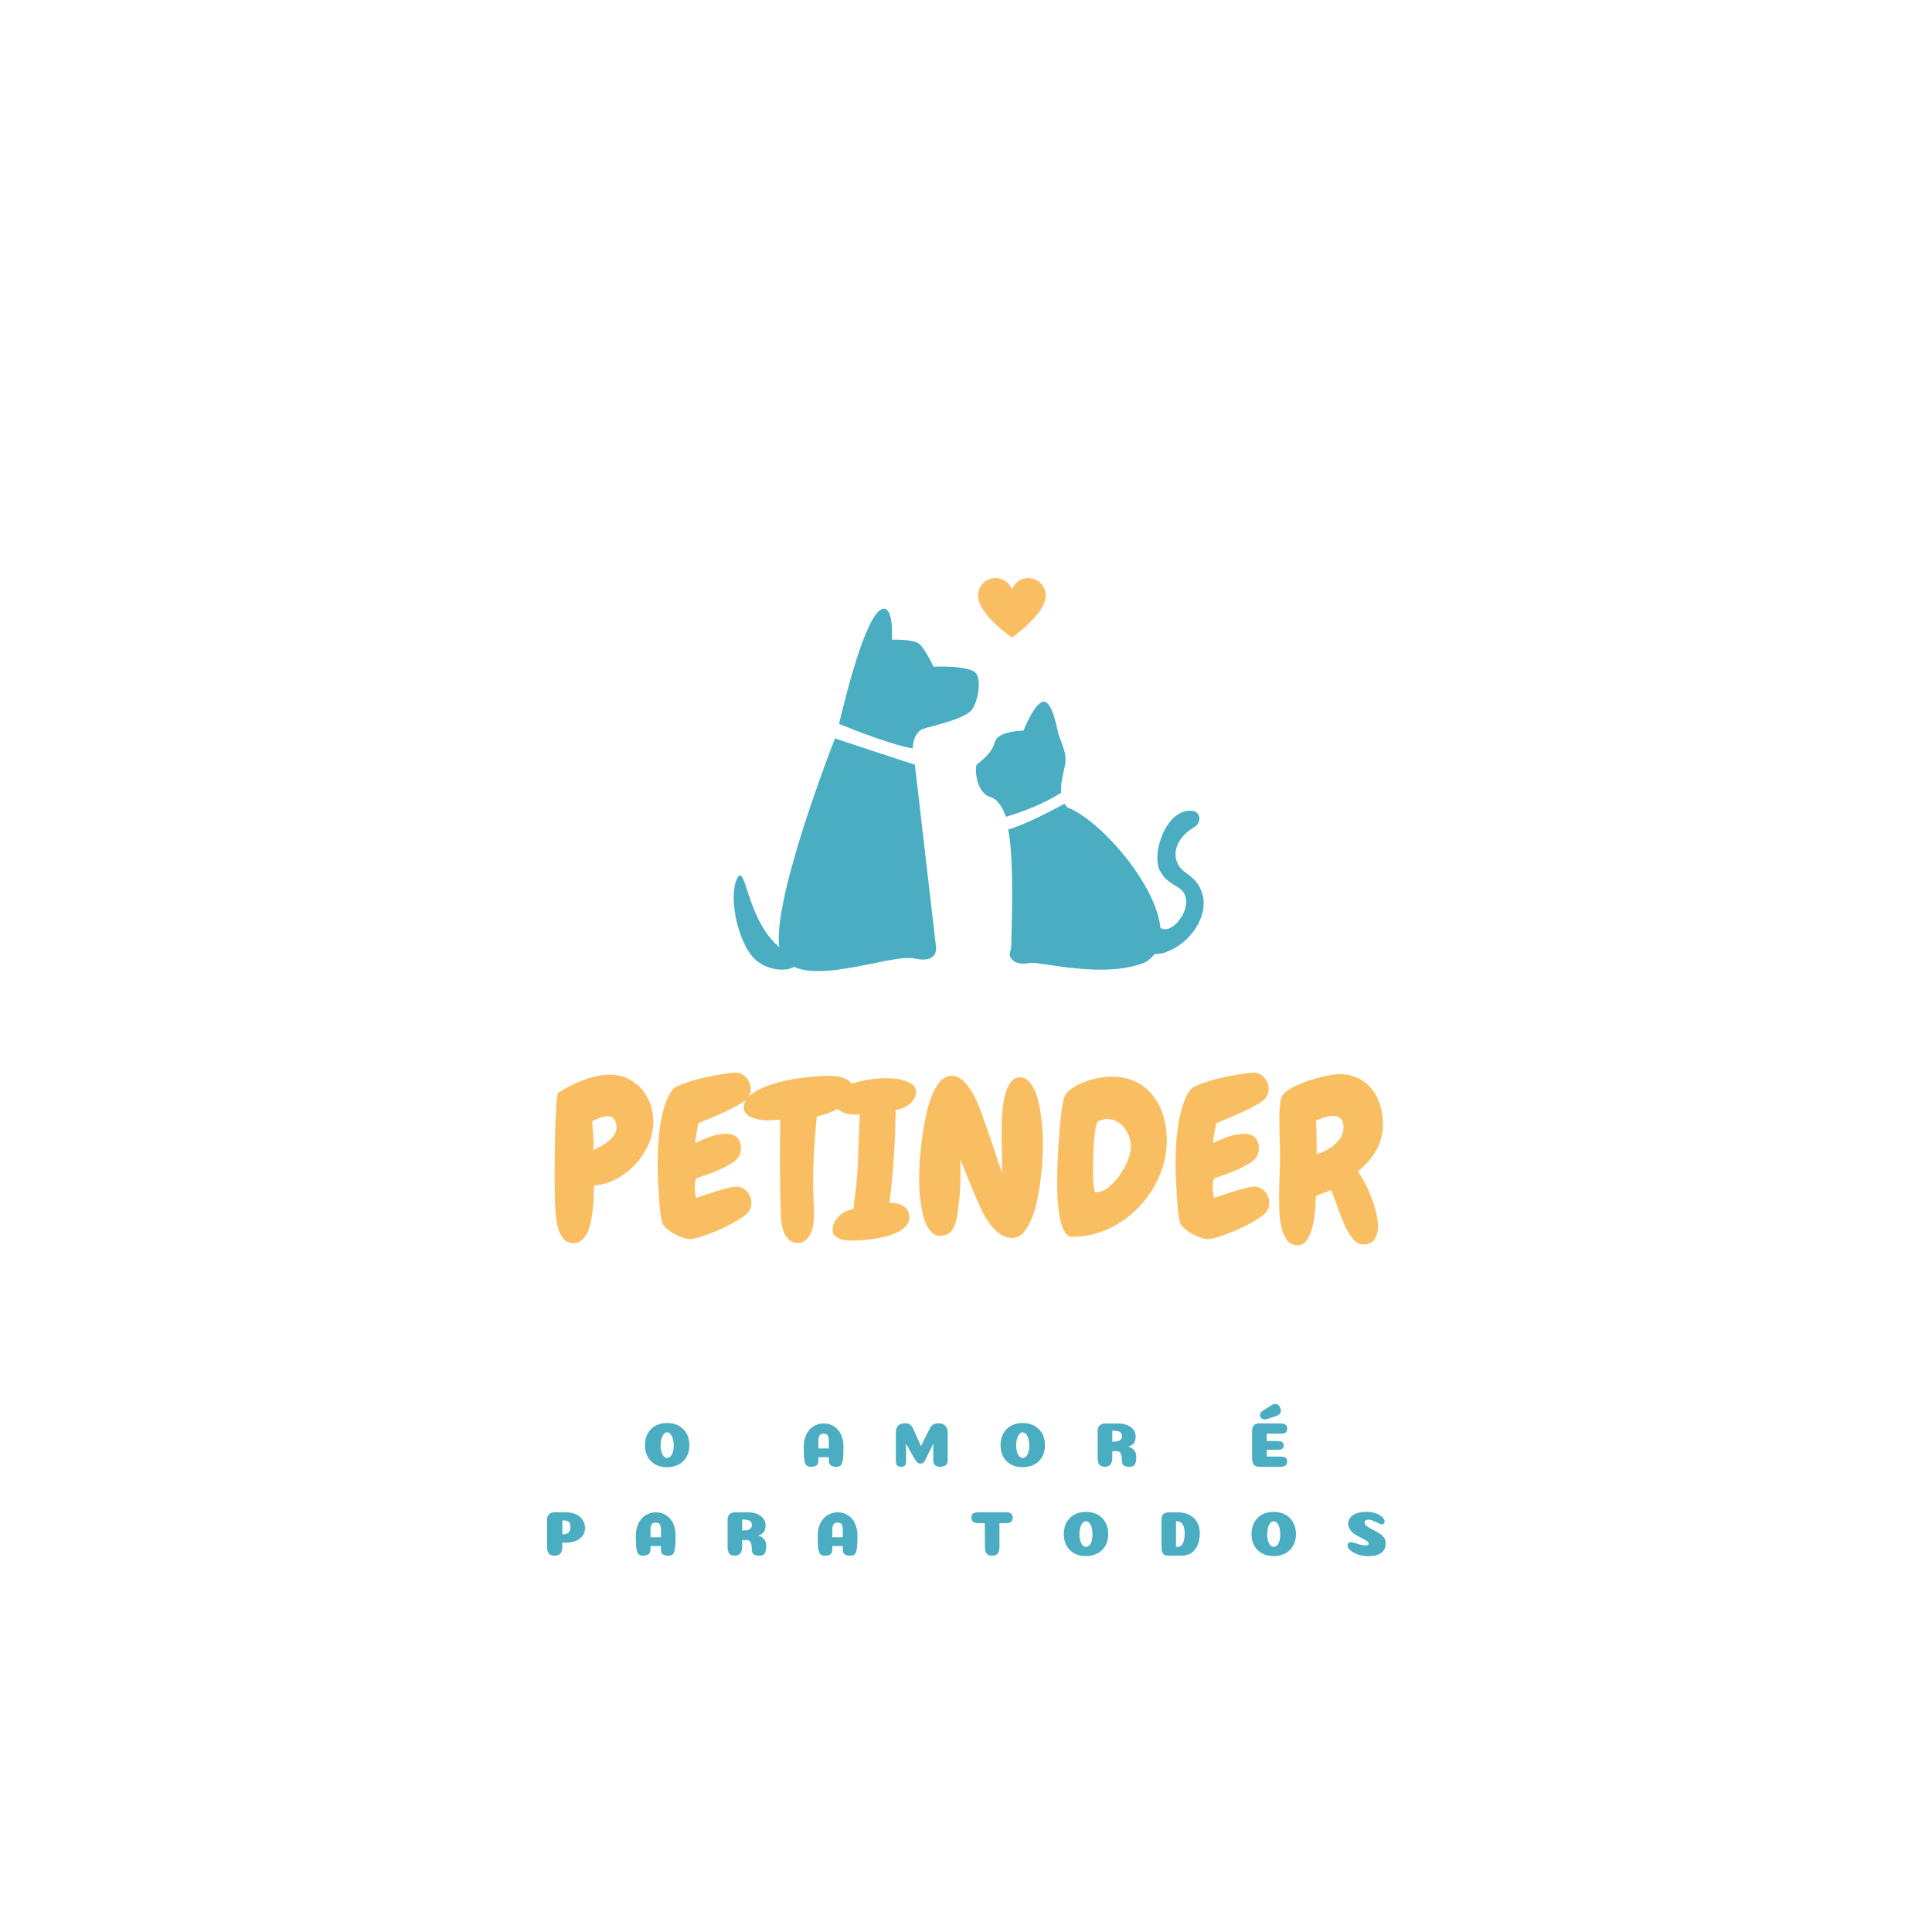 <?xml version="1.0" encoding="UTF-8"?><svg xmlns="http://www.w3.org/2000/svg" xmlns:xlink="http://www.w3.org/1999/xlink" width="375" zoomAndPan="magnify" viewBox="0 0 375 375" height="375" preserveAspectRatio="xMidYMid meet" version="1.0"><defs><g><g id="glyph-0-0"/><g id="glyph-0-1"><path d="M 20.438 -22.188 C 20.438 -20.695 20.113 -19.234 19.469 -17.797 C 18.82 -16.359 17.957 -15.066 16.875 -13.922 C 15.801 -12.773 14.57 -11.836 13.188 -11.109 C 11.812 -10.379 10.395 -9.973 8.938 -9.891 C 8.906 -9.391 8.883 -8.758 8.875 -8 C 8.863 -7.25 8.816 -6.457 8.734 -5.625 C 8.648 -4.801 8.531 -3.973 8.375 -3.141 C 8.227 -2.316 8.008 -1.57 7.719 -0.906 C 7.426 -0.25 7.051 0.285 6.594 0.703 C 6.145 1.117 5.586 1.328 4.922 1.328 C 4.148 1.328 3.535 1.07 3.078 0.562 C 2.629 0.051 2.285 -0.562 2.047 -1.281 C 1.816 -2 1.66 -2.75 1.578 -3.531 C 1.492 -4.32 1.438 -4.992 1.406 -5.547 C 1.352 -6.348 1.316 -7.133 1.297 -7.906 C 1.285 -8.676 1.281 -9.461 1.281 -10.266 C 1.281 -10.617 1.281 -11.285 1.281 -12.266 C 1.281 -13.242 1.285 -14.359 1.297 -15.609 C 1.316 -16.867 1.336 -18.18 1.359 -19.547 C 1.391 -20.91 1.43 -22.18 1.484 -23.359 C 1.547 -24.535 1.609 -25.535 1.672 -26.359 C 1.742 -27.191 1.832 -27.676 1.938 -27.812 C 1.969 -27.832 2.051 -27.891 2.188 -27.984 C 2.332 -28.086 2.484 -28.188 2.641 -28.281 C 2.805 -28.375 2.957 -28.461 3.094 -28.547 C 3.238 -28.629 3.336 -28.688 3.391 -28.719 C 4.66 -29.438 6.051 -30.055 7.562 -30.578 C 9.082 -31.109 10.586 -31.375 12.078 -31.375 C 13.348 -31.375 14.5 -31.117 15.531 -30.609 C 16.57 -30.098 17.457 -29.422 18.188 -28.578 C 18.914 -27.734 19.473 -26.75 19.859 -25.625 C 20.242 -24.508 20.438 -23.363 20.438 -22.188 Z M 13.281 -21.234 C 13.281 -21.785 13.148 -22.266 12.891 -22.672 C 12.629 -23.086 12.195 -23.297 11.594 -23.297 C 11.062 -23.297 10.535 -23.191 10.016 -22.984 C 9.492 -22.773 9.008 -22.562 8.562 -22.344 C 8.645 -21.375 8.719 -20.438 8.781 -19.531 C 8.852 -18.625 8.863 -17.688 8.812 -16.719 C 9.25 -16.938 9.727 -17.191 10.25 -17.484 C 10.781 -17.773 11.266 -18.098 11.703 -18.453 C 12.148 -18.816 12.523 -19.223 12.828 -19.672 C 13.129 -20.129 13.281 -20.648 13.281 -21.234 Z M 13.281 -21.234 "/></g><g id="glyph-0-2"><path d="M 19.281 -6.5 C 19.281 -5.969 19.145 -5.457 18.875 -4.969 C 18.594 -4.5 17.941 -3.945 16.922 -3.312 C 15.898 -2.676 14.77 -2.07 13.531 -1.5 C 12.289 -0.938 11.086 -0.457 9.922 -0.062 C 8.766 0.332 7.91 0.531 7.359 0.531 C 6.973 0.531 6.52 0.441 6 0.266 C 5.477 0.086 4.953 -0.133 4.422 -0.406 C 3.898 -0.688 3.426 -1.004 3 -1.359 C 2.57 -1.723 2.258 -2.07 2.062 -2.406 C 1.957 -2.594 1.852 -2.973 1.75 -3.547 C 1.656 -4.129 1.57 -4.805 1.5 -5.578 C 1.438 -6.359 1.375 -7.18 1.312 -8.047 C 1.258 -8.922 1.211 -9.75 1.172 -10.531 C 1.141 -11.32 1.113 -12.02 1.094 -12.625 C 1.082 -13.227 1.078 -13.672 1.078 -13.953 C 1.078 -14.973 1.109 -16.145 1.172 -17.469 C 1.242 -18.789 1.375 -20.117 1.562 -21.453 C 1.758 -22.797 2.047 -24.078 2.422 -25.297 C 2.797 -26.523 3.301 -27.566 3.938 -28.422 C 4.125 -28.672 4.504 -28.93 5.078 -29.203 C 5.66 -29.484 6.344 -29.75 7.125 -30 C 7.914 -30.25 8.766 -30.484 9.672 -30.703 C 10.586 -30.922 11.469 -31.102 12.312 -31.25 C 13.156 -31.406 13.922 -31.531 14.609 -31.625 C 15.297 -31.727 15.82 -31.781 16.188 -31.781 C 16.594 -31.781 16.984 -31.691 17.359 -31.516 C 17.734 -31.336 18.051 -31.094 18.312 -30.781 C 18.57 -30.477 18.773 -30.141 18.922 -29.766 C 19.078 -29.398 19.156 -29.008 19.156 -28.594 C 19.156 -28.238 19.109 -27.938 19.016 -27.688 C 18.922 -27.438 18.773 -27.16 18.578 -26.859 C 18.305 -26.492 17.727 -26.062 16.844 -25.562 C 15.957 -25.07 15 -24.582 13.969 -24.094 C 12.938 -23.613 11.941 -23.18 10.984 -22.797 C 10.035 -22.41 9.367 -22.133 8.984 -21.969 C 8.867 -21.332 8.75 -20.691 8.625 -20.047 C 8.5 -19.398 8.41 -18.742 8.359 -18.078 C 9.211 -18.523 10.176 -18.941 11.25 -19.328 C 12.332 -19.711 13.352 -19.906 14.312 -19.906 C 16.27 -19.906 17.25 -18.941 17.25 -17.016 C 17.25 -16.535 17.16 -16.117 16.984 -15.766 C 16.805 -15.41 16.57 -15.094 16.281 -14.812 C 15.988 -14.539 15.656 -14.301 15.281 -14.094 C 14.914 -13.883 14.551 -13.68 14.188 -13.484 C 13.312 -13.016 12.391 -12.609 11.422 -12.266 C 10.453 -11.922 9.488 -11.582 8.531 -11.25 C 8.469 -11.031 8.41 -10.789 8.359 -10.531 C 8.305 -10.27 8.281 -10.016 8.281 -9.766 C 8.281 -9.379 8.305 -8.992 8.359 -8.609 C 8.41 -8.223 8.469 -7.836 8.531 -7.453 C 8.852 -7.555 9.379 -7.734 10.109 -7.984 C 10.848 -8.234 11.613 -8.484 12.406 -8.734 C 13.207 -8.984 13.977 -9.195 14.719 -9.375 C 15.469 -9.551 16.023 -9.641 16.391 -9.641 C 16.805 -9.641 17.191 -9.551 17.547 -9.375 C 17.898 -9.195 18.203 -8.961 18.453 -8.672 C 18.703 -8.379 18.898 -8.039 19.047 -7.656 C 19.203 -7.27 19.281 -6.883 19.281 -6.5 Z M 19.281 -6.5 "/></g><g id="glyph-0-3"><path d="M 19.156 -28.266 C 19.156 -27.578 18.883 -26.945 18.344 -26.375 C 17.812 -25.812 17.164 -25.316 16.406 -24.891 C 15.645 -24.461 14.863 -24.109 14.062 -23.828 C 13.27 -23.555 12.609 -23.363 12.078 -23.25 C 11.859 -21.125 11.688 -19.004 11.562 -16.891 C 11.438 -14.785 11.375 -12.672 11.375 -10.547 C 11.375 -9.422 11.398 -8.305 11.453 -7.203 C 11.516 -6.098 11.547 -4.992 11.547 -3.891 C 11.547 -3.391 11.492 -2.844 11.391 -2.25 C 11.297 -1.656 11.129 -1.098 10.891 -0.578 C 10.66 -0.055 10.336 0.379 9.922 0.734 C 9.516 1.098 9.008 1.281 8.406 1.281 C 7.688 1.281 7.113 1.078 6.688 0.672 C 6.258 0.273 5.926 -0.207 5.688 -0.781 C 5.457 -1.363 5.301 -1.977 5.219 -2.625 C 5.133 -3.27 5.094 -3.859 5.094 -4.391 C 5.031 -6.047 4.984 -7.707 4.953 -9.375 C 4.93 -11.039 4.922 -12.719 4.922 -14.406 C 4.922 -15.812 4.926 -17.188 4.938 -18.531 C 4.957 -19.883 4.969 -21.266 4.969 -22.672 C 4.582 -22.617 4.188 -22.578 3.781 -22.547 C 3.383 -22.523 2.977 -22.516 2.562 -22.516 C 2.227 -22.516 1.789 -22.547 1.25 -22.609 C 0.719 -22.68 0.207 -22.805 -0.281 -22.984 C -0.781 -23.16 -1.207 -23.406 -1.562 -23.719 C -1.926 -24.039 -2.109 -24.453 -2.109 -24.953 C -2.109 -25.773 -1.785 -26.5 -1.141 -27.125 C -0.492 -27.75 0.332 -28.285 1.344 -28.734 C 2.352 -29.191 3.469 -29.578 4.688 -29.891 C 5.914 -30.211 7.129 -30.461 8.328 -30.641 C 9.535 -30.816 10.641 -30.945 11.641 -31.031 C 12.648 -31.113 13.43 -31.156 13.984 -31.156 C 14.504 -31.156 15.062 -31.133 15.656 -31.094 C 16.25 -31.051 16.805 -30.93 17.328 -30.734 C 17.859 -30.547 18.297 -30.258 18.641 -29.875 C 18.984 -29.488 19.156 -28.953 19.156 -28.266 Z M 19.156 -28.266 "/></g><g id="glyph-0-4"><path d="M 15.562 -28.094 C 15.562 -27.57 15.441 -27.102 15.203 -26.688 C 14.973 -26.281 14.664 -25.93 14.281 -25.641 C 13.895 -25.348 13.469 -25.102 13 -24.906 C 12.531 -24.719 12.07 -24.582 11.625 -24.5 C 11.57 -21.383 11.453 -18.375 11.266 -15.469 C 11.086 -12.57 10.805 -9.582 10.422 -6.5 L 10.672 -6.5 C 11.117 -6.5 11.555 -6.445 11.984 -6.344 C 12.41 -6.25 12.797 -6.082 13.141 -5.844 C 13.484 -5.613 13.758 -5.328 13.969 -4.984 C 14.176 -4.641 14.281 -4.219 14.281 -3.719 C 14.281 -3.082 14.078 -2.531 13.672 -2.062 C 13.273 -1.594 12.75 -1.191 12.094 -0.859 C 11.445 -0.535 10.723 -0.258 9.922 -0.031 C 9.129 0.188 8.332 0.352 7.531 0.469 C 6.727 0.594 5.969 0.68 5.25 0.734 C 4.531 0.797 3.953 0.828 3.516 0.828 C 3.18 0.828 2.773 0.812 2.297 0.781 C 1.816 0.758 1.363 0.676 0.938 0.531 C 0.508 0.395 0.145 0.191 -0.156 -0.078 C -0.469 -0.359 -0.625 -0.734 -0.625 -1.203 C -0.625 -1.773 -0.504 -2.289 -0.266 -2.75 C -0.035 -3.207 0.27 -3.613 0.656 -3.969 C 1.039 -4.332 1.473 -4.625 1.953 -4.844 C 2.441 -5.062 2.938 -5.227 3.438 -5.344 C 3.625 -6.852 3.801 -8.359 3.969 -9.859 C 4.133 -11.367 4.242 -12.895 4.297 -14.438 C 4.359 -16.008 4.414 -17.562 4.469 -19.094 C 4.52 -20.625 4.578 -22.164 4.641 -23.719 C 4.441 -23.688 4.258 -23.66 4.094 -23.641 C 3.926 -23.629 3.773 -23.625 3.641 -23.625 C 3.254 -23.625 2.836 -23.664 2.391 -23.75 C 1.953 -23.832 1.539 -23.977 1.156 -24.188 C 0.77 -24.395 0.445 -24.648 0.188 -24.953 C -0.07 -25.254 -0.203 -25.641 -0.203 -26.109 C -0.203 -27.047 0.188 -27.816 0.969 -28.422 C 1.758 -29.035 2.695 -29.504 3.781 -29.828 C 4.875 -30.16 5.984 -30.391 7.109 -30.516 C 8.242 -30.641 9.156 -30.703 9.844 -30.703 C 10.227 -30.703 10.738 -30.676 11.375 -30.625 C 12.008 -30.57 12.633 -30.445 13.25 -30.25 C 13.875 -30.051 14.414 -29.785 14.875 -29.453 C 15.332 -29.129 15.562 -28.676 15.562 -28.094 Z M 15.562 -28.094 "/></g><g id="glyph-0-5"><path d="M 25.328 -17.75 C 25.328 -17.145 25.297 -16.281 25.234 -15.156 C 25.18 -14.039 25.078 -12.812 24.922 -11.469 C 24.773 -10.133 24.562 -8.77 24.281 -7.375 C 24.008 -5.988 23.648 -4.727 23.203 -3.594 C 22.766 -2.469 22.227 -1.535 21.594 -0.797 C 20.969 -0.066 20.211 0.297 19.328 0.297 C 18.492 0.297 17.734 0.055 17.047 -0.422 C 16.359 -0.91 15.738 -1.504 15.188 -2.203 C 14.633 -2.91 14.148 -3.664 13.734 -4.469 C 13.328 -5.27 12.984 -6 12.703 -6.656 C 12.117 -8.062 11.535 -9.445 10.953 -10.812 C 10.379 -12.188 9.832 -13.578 9.312 -14.984 L 9.312 -13.828 C 9.312 -12.641 9.301 -11.457 9.281 -10.281 C 9.27 -9.113 9.18 -7.945 9.016 -6.781 C 8.961 -6.312 8.898 -5.766 8.828 -5.141 C 8.766 -4.523 8.66 -3.914 8.516 -3.312 C 8.379 -2.707 8.18 -2.141 7.922 -1.609 C 7.66 -1.086 7.312 -0.703 6.875 -0.453 C 6.625 -0.316 6.395 -0.234 6.188 -0.203 C 5.977 -0.18 5.75 -0.141 5.5 -0.078 L 5.375 -0.078 C 4.738 -0.078 4.203 -0.289 3.766 -0.719 C 3.328 -1.145 2.953 -1.695 2.641 -2.375 C 2.336 -3.051 2.098 -3.812 1.922 -4.656 C 1.742 -5.5 1.602 -6.328 1.5 -7.141 C 1.406 -7.953 1.344 -8.703 1.312 -9.391 C 1.289 -10.078 1.281 -10.629 1.281 -11.047 C 1.281 -11.68 1.305 -12.613 1.359 -13.844 C 1.422 -15.07 1.539 -16.43 1.719 -17.922 C 1.895 -19.41 2.129 -20.941 2.422 -22.516 C 2.711 -24.086 3.094 -25.516 3.562 -26.797 C 4.031 -28.078 4.594 -29.125 5.25 -29.938 C 5.914 -30.75 6.691 -31.156 7.578 -31.156 C 8.43 -31.156 9.195 -30.82 9.875 -30.156 C 10.551 -29.5 11.148 -28.711 11.672 -27.797 C 12.191 -26.891 12.629 -25.941 12.984 -24.953 C 13.348 -23.961 13.656 -23.133 13.906 -22.469 C 14.375 -21.176 14.828 -19.883 15.266 -18.594 C 15.711 -17.312 16.141 -16.008 16.547 -14.688 C 16.578 -14.633 16.633 -14.484 16.719 -14.234 C 16.801 -13.984 16.898 -13.707 17.016 -13.406 C 17.117 -13.07 17.254 -12.703 17.422 -12.297 C 17.422 -12.648 17.41 -12.898 17.391 -13.047 C 17.379 -13.203 17.375 -13.344 17.375 -13.469 C 17.375 -13.594 17.375 -13.75 17.375 -13.938 C 17.375 -14.133 17.375 -14.441 17.375 -14.859 C 17.352 -15.766 17.332 -16.672 17.312 -17.578 C 17.301 -18.492 17.297 -19.395 17.297 -20.281 C 17.297 -20.664 17.301 -21.203 17.312 -21.891 C 17.332 -22.578 17.375 -23.312 17.438 -24.094 C 17.508 -24.883 17.613 -25.68 17.75 -26.484 C 17.883 -27.285 18.082 -28.008 18.344 -28.656 C 18.613 -29.301 18.945 -29.832 19.344 -30.25 C 19.75 -30.664 20.238 -30.875 20.812 -30.875 C 21.5 -30.875 22.094 -30.609 22.594 -30.078 C 23.094 -29.555 23.504 -28.891 23.828 -28.078 C 24.16 -27.266 24.422 -26.352 24.609 -25.344 C 24.805 -24.344 24.961 -23.359 25.078 -22.391 C 25.191 -21.422 25.258 -20.52 25.281 -19.688 C 25.312 -18.863 25.328 -18.219 25.328 -17.75 Z M 25.328 -17.75 "/></g><g id="glyph-0-6"><path d="M 22.547 -18.625 C 22.547 -16.195 22.051 -13.859 21.062 -11.609 C 20.07 -9.359 18.738 -7.363 17.062 -5.625 C 15.395 -3.883 13.453 -2.5 11.234 -1.469 C 9.016 -0.438 6.676 0.078 4.219 0.078 L 4.141 0.078 C 3.641 0.078 3.227 -0.145 2.906 -0.594 C 2.594 -1.051 2.328 -1.625 2.109 -2.312 C 1.891 -3.008 1.723 -3.785 1.609 -4.641 C 1.504 -5.492 1.422 -6.328 1.359 -7.141 C 1.305 -7.953 1.281 -8.68 1.281 -9.328 C 1.281 -9.973 1.281 -10.461 1.281 -10.797 C 1.281 -11.734 1.289 -12.664 1.312 -13.594 C 1.344 -14.52 1.391 -15.453 1.453 -16.391 C 1.453 -16.691 1.473 -17.141 1.516 -17.734 C 1.555 -18.328 1.602 -18.992 1.656 -19.734 C 1.707 -20.484 1.773 -21.266 1.859 -22.078 C 1.941 -22.891 2.031 -23.645 2.125 -24.344 C 2.227 -25.051 2.328 -25.672 2.422 -26.203 C 2.516 -26.742 2.629 -27.113 2.766 -27.312 C 3.129 -27.914 3.68 -28.453 4.422 -28.922 C 5.172 -29.391 5.977 -29.773 6.844 -30.078 C 7.719 -30.391 8.602 -30.617 9.5 -30.766 C 10.395 -30.922 11.172 -31 11.828 -31 C 13.648 -31 15.227 -30.66 16.562 -29.984 C 17.906 -29.305 19.023 -28.395 19.922 -27.25 C 20.816 -26.102 21.477 -24.785 21.906 -23.297 C 22.332 -21.805 22.547 -20.25 22.547 -18.625 Z M 15.594 -17.422 C 15.594 -18.023 15.484 -18.645 15.266 -19.281 C 15.047 -19.914 14.734 -20.492 14.328 -21.016 C 13.93 -21.547 13.453 -21.969 12.891 -22.281 C 12.328 -22.602 11.695 -22.766 11 -22.766 C 10.426 -22.766 9.836 -22.625 9.234 -22.344 C 9.086 -22.258 8.957 -22.004 8.844 -21.578 C 8.738 -21.148 8.648 -20.633 8.578 -20.031 C 8.516 -19.426 8.453 -18.766 8.391 -18.047 C 8.336 -17.328 8.305 -16.641 8.297 -15.984 C 8.285 -15.336 8.27 -14.766 8.25 -14.266 C 8.238 -13.773 8.234 -13.445 8.234 -13.281 C 8.234 -13.008 8.234 -12.602 8.234 -12.062 C 8.234 -11.52 8.254 -10.988 8.297 -10.469 C 8.336 -9.945 8.383 -9.492 8.438 -9.109 C 8.5 -8.723 8.598 -8.531 8.734 -8.531 C 9.555 -8.531 10.375 -8.852 11.188 -9.5 C 12.008 -10.145 12.75 -10.938 13.406 -11.875 C 14.07 -12.812 14.602 -13.789 15 -14.812 C 15.395 -15.832 15.594 -16.703 15.594 -17.422 Z M 15.594 -17.422 "/></g><g id="glyph-0-7"><path d="M 21.438 -21.766 C 21.438 -19.859 20.992 -18.145 20.109 -16.625 C 19.223 -15.113 18.051 -13.781 16.594 -12.625 C 17.031 -11.957 17.484 -11.18 17.953 -10.297 C 18.422 -9.422 18.844 -8.492 19.219 -7.516 C 19.594 -6.535 19.895 -5.555 20.125 -4.578 C 20.363 -3.598 20.484 -2.691 20.484 -1.859 C 20.484 -0.973 20.27 -0.18 19.844 0.516 C 19.414 1.223 18.691 1.578 17.672 1.578 C 16.816 1.578 16.078 1.16 15.453 0.328 C 14.836 -0.492 14.285 -1.477 13.797 -2.625 C 13.316 -3.77 12.875 -4.938 12.469 -6.125 C 12.07 -7.312 11.695 -8.266 11.344 -8.984 C 10.844 -8.816 10.359 -8.629 9.891 -8.422 C 9.422 -8.211 8.938 -8.016 8.438 -7.828 C 8.414 -7.211 8.367 -6.375 8.297 -5.312 C 8.223 -4.25 8.066 -3.191 7.828 -2.141 C 7.598 -1.098 7.25 -0.191 6.781 0.578 C 6.312 1.348 5.664 1.734 4.844 1.734 C 3.926 1.734 3.219 1.359 2.719 0.609 C 2.227 -0.129 1.879 -1.008 1.672 -2.031 C 1.461 -3.051 1.344 -4.094 1.312 -5.156 C 1.289 -6.219 1.281 -7.051 1.281 -7.656 C 1.281 -8.945 1.305 -10.219 1.359 -11.469 C 1.422 -12.727 1.453 -14.008 1.453 -15.312 C 1.453 -16.5 1.43 -17.688 1.391 -18.875 C 1.348 -20.062 1.328 -21.258 1.328 -22.469 C 1.328 -22.75 1.328 -23.102 1.328 -23.531 C 1.328 -23.957 1.348 -24.395 1.391 -24.844 C 1.43 -25.301 1.477 -25.738 1.531 -26.156 C 1.582 -26.57 1.68 -26.898 1.828 -27.141 C 2.098 -27.723 2.723 -28.273 3.703 -28.797 C 4.68 -29.328 5.754 -29.789 6.922 -30.188 C 8.098 -30.582 9.242 -30.895 10.359 -31.125 C 11.484 -31.363 12.32 -31.484 12.875 -31.484 C 14.281 -31.484 15.52 -31.223 16.594 -30.703 C 17.664 -30.18 18.562 -29.473 19.281 -28.578 C 20 -27.68 20.535 -26.645 20.891 -25.469 C 21.254 -24.301 21.438 -23.066 21.438 -21.766 Z M 13.781 -21.188 C 13.781 -21.906 13.613 -22.445 13.281 -22.812 C 12.945 -23.188 12.41 -23.375 11.672 -23.375 C 11.117 -23.375 10.555 -23.273 9.984 -23.078 C 9.422 -22.891 8.906 -22.672 8.438 -22.422 C 8.551 -20.242 8.594 -18.082 8.562 -15.938 C 9.145 -16.125 9.738 -16.367 10.344 -16.672 C 10.945 -16.973 11.504 -17.344 12.016 -17.781 C 12.523 -18.227 12.945 -18.727 13.281 -19.281 C 13.613 -19.832 13.781 -20.469 13.781 -21.188 Z M 13.781 -21.188 "/></g><g id="glyph-1-0"/><g id="glyph-1-1"/><g id="glyph-1-2"><path d="M 7.109 -0.406 C 6.461 -0.082 5.734 0.078 4.922 0.078 C 4.109 0.078 3.379 -0.082 2.734 -0.406 C 2.098 -0.727 1.586 -1.211 1.203 -1.859 C 0.816 -2.516 0.625 -3.281 0.625 -4.156 C 0.625 -5.488 1.02 -6.547 1.812 -7.328 C 2.613 -8.109 3.648 -8.5 4.922 -8.5 C 6.191 -8.5 7.227 -8.109 8.031 -7.328 C 8.844 -6.547 9.25 -5.488 9.25 -4.156 C 9.25 -3.281 9.051 -2.516 8.656 -1.859 C 8.27 -1.211 7.754 -0.727 7.109 -0.406 Z M 4.922 -1.719 C 5.203 -1.719 5.441 -1.836 5.641 -2.078 C 5.848 -2.328 5.992 -2.633 6.078 -3 C 6.16 -3.363 6.203 -3.75 6.203 -4.156 C 6.203 -4.57 6.156 -4.969 6.062 -5.344 C 5.977 -5.719 5.832 -6.035 5.625 -6.297 C 5.426 -6.555 5.191 -6.688 4.922 -6.688 C 4.66 -6.688 4.43 -6.555 4.234 -6.297 C 4.035 -6.035 3.891 -5.711 3.797 -5.328 C 3.703 -4.953 3.656 -4.562 3.656 -4.156 C 3.656 -3.75 3.703 -3.363 3.797 -3 C 3.891 -2.633 4.035 -2.328 4.234 -2.078 C 4.43 -1.836 4.66 -1.719 4.922 -1.719 Z M 4.922 -1.719 "/></g><g id="glyph-1-3"><path d="M 5.406 -1.875 L 3.375 -1.875 L 3.375 -1.219 C 3.375 -0.801 3.258 -0.492 3.031 -0.297 C 2.812 -0.098 2.43 0 1.891 0 C 1.66 0 1.473 -0.031 1.328 -0.094 C 1.18 -0.164 1.051 -0.273 0.938 -0.422 C 0.832 -0.578 0.75 -0.805 0.688 -1.109 C 0.633 -1.41 0.594 -1.77 0.562 -2.188 C 0.539 -2.613 0.531 -3.148 0.531 -3.797 C 0.531 -4.359 0.586 -4.875 0.703 -5.344 C 0.828 -5.82 0.988 -6.223 1.188 -6.547 C 1.383 -6.879 1.609 -7.172 1.859 -7.422 C 2.117 -7.672 2.395 -7.863 2.688 -8 C 2.988 -8.145 3.281 -8.25 3.562 -8.312 C 3.852 -8.383 4.141 -8.422 4.422 -8.422 C 4.766 -8.422 5.102 -8.375 5.438 -8.281 C 5.781 -8.188 6.125 -8.023 6.469 -7.797 C 6.812 -7.566 7.113 -7.281 7.375 -6.938 C 7.633 -6.602 7.844 -6.164 8 -5.625 C 8.164 -5.082 8.25 -4.473 8.25 -3.797 C 8.25 -2.711 8.207 -1.91 8.125 -1.391 C 8.051 -0.867 7.922 -0.504 7.734 -0.297 C 7.555 -0.098 7.273 0 6.891 0 C 6.348 0 5.961 -0.098 5.734 -0.297 C 5.516 -0.492 5.406 -0.801 5.406 -1.219 Z M 4.406 -6.422 C 4.051 -6.422 3.789 -6.316 3.625 -6.109 C 3.457 -5.898 3.375 -5.535 3.375 -5.016 L 3.375 -3.562 L 5.406 -3.562 L 5.406 -5.047 C 5.406 -5.391 5.363 -5.664 5.281 -5.875 C 5.207 -6.082 5.098 -6.223 4.953 -6.297 C 4.805 -6.379 4.625 -6.422 4.406 -6.422 Z M 4.406 -6.422 "/></g><g id="glyph-1-4"><path d="M 8.078 -4.5 L 8.078 -1.281 C 8.086 -0.832 8.207 -0.504 8.438 -0.297 C 8.676 -0.098 8.977 0 9.344 0 C 10.363 0 10.875 -0.406 10.875 -1.219 L 10.875 -6.562 C 10.875 -7.195 10.719 -7.664 10.406 -7.969 C 10.094 -8.281 9.656 -8.438 9.094 -8.438 C 8.301 -8.438 7.754 -8.141 7.453 -7.547 L 5.703 -4.016 L 4.062 -7.609 C 3.914 -7.867 3.742 -8.07 3.547 -8.219 C 3.348 -8.375 3.062 -8.453 2.688 -8.453 C 2.008 -8.453 1.523 -8.289 1.234 -7.969 C 0.953 -7.645 0.812 -7.172 0.812 -6.547 L 0.812 -1.188 C 0.812 -0.719 0.891 -0.398 1.047 -0.234 C 1.211 -0.078 1.477 0 1.844 0 C 2.164 0 2.406 -0.078 2.562 -0.234 C 2.719 -0.398 2.797 -0.66 2.797 -1.016 L 2.797 -4.5 L 4.234 -1.906 C 4.516 -1.426 4.742 -1.094 4.922 -0.906 C 5.109 -0.719 5.332 -0.625 5.594 -0.625 C 5.801 -0.625 5.977 -0.676 6.125 -0.781 C 6.27 -0.895 6.41 -1.086 6.547 -1.359 Z M 8.078 -4.5 "/></g><g id="glyph-1-5"><path d="M 3.578 -1.844 C 3.578 -0.613 3.098 0 2.141 0 C 1.66 0 1.305 -0.129 1.078 -0.391 C 0.848 -0.648 0.734 -1.109 0.734 -1.766 L 0.734 -6.953 C 0.734 -7.422 0.863 -7.781 1.125 -8.031 C 1.383 -8.281 1.723 -8.406 2.141 -8.406 L 4.719 -8.406 C 5.727 -8.406 6.547 -8.172 7.172 -7.703 C 7.797 -7.234 8.109 -6.629 8.109 -5.891 C 8.109 -5.328 7.988 -4.891 7.75 -4.578 C 7.52 -4.266 7.145 -4.035 6.625 -3.891 C 7.02 -3.859 7.383 -3.664 7.719 -3.312 C 8.062 -2.957 8.234 -2.516 8.234 -1.984 C 8.234 -1.441 8.18 -1.023 8.078 -0.734 C 7.973 -0.441 7.828 -0.242 7.641 -0.141 C 7.453 -0.047 7.188 0 6.844 0 C 6.352 0 5.992 -0.098 5.766 -0.297 C 5.547 -0.504 5.438 -0.812 5.438 -1.219 C 5.438 -1.727 5.383 -2.117 5.281 -2.391 C 5.188 -2.66 5.062 -2.836 4.906 -2.922 C 4.75 -3.004 4.531 -3.047 4.25 -3.047 L 3.578 -3.031 Z M 5.453 -5.969 C 5.453 -6.363 5.305 -6.633 5.016 -6.781 C 4.734 -6.938 4.254 -7.016 3.578 -7.016 L 3.578 -4.875 C 4.211 -4.875 4.68 -4.953 4.984 -5.109 C 5.297 -5.273 5.453 -5.562 5.453 -5.969 Z M 5.453 -5.969 "/></g><g id="glyph-1-6"><path d="M 4.703 -12.016 C 4.898 -12.129 5.117 -12.188 5.359 -12.188 C 5.68 -12.188 5.938 -12.047 6.125 -11.766 C 6.32 -11.484 6.422 -11.188 6.422 -10.875 C 6.422 -10.414 6.141 -10.082 5.578 -9.875 L 3.922 -9.328 C 3.703 -9.242 3.492 -9.203 3.297 -9.203 C 3.117 -9.203 2.957 -9.238 2.812 -9.312 C 2.676 -9.395 2.566 -9.492 2.484 -9.609 C 2.41 -9.734 2.375 -9.867 2.375 -10.016 C 2.375 -10.129 2.391 -10.234 2.422 -10.328 C 2.461 -10.422 2.5 -10.488 2.531 -10.531 C 2.562 -10.57 2.629 -10.633 2.734 -10.719 C 2.836 -10.812 2.895 -10.863 2.906 -10.875 C 2.926 -10.883 3.008 -10.938 3.156 -11.031 Z M 5.797 -5 C 6.223 -5 6.523 -4.926 6.703 -4.781 C 6.879 -4.645 6.969 -4.406 6.969 -4.062 C 6.969 -3.789 6.863 -3.594 6.656 -3.469 C 6.445 -3.352 6.125 -3.297 5.688 -3.297 L 3.688 -3.297 L 3.688 -1.984 L 6.359 -1.984 C 6.816 -1.984 7.145 -1.914 7.344 -1.781 C 7.551 -1.645 7.656 -1.406 7.656 -1.062 C 7.656 -0.664 7.535 -0.391 7.297 -0.234 C 7.066 -0.078 6.711 0 6.234 0 L 2.25 0 C 1.77 0 1.414 -0.129 1.188 -0.391 C 0.957 -0.648 0.844 -1.109 0.844 -1.766 L 0.844 -6.953 C 0.844 -7.93 1.312 -8.422 2.25 -8.422 L 6.234 -8.422 C 6.711 -8.422 7.066 -8.348 7.297 -8.203 C 7.535 -8.055 7.656 -7.789 7.656 -7.406 C 7.656 -7.039 7.551 -6.785 7.344 -6.641 C 7.145 -6.504 6.816 -6.438 6.359 -6.438 L 3.672 -6.438 L 3.672 -5 Z M 5.797 -5 "/></g><g id="glyph-1-7"><path d="M 3.719 -1.844 C 3.719 -1.176 3.594 -0.703 3.344 -0.422 C 3.102 -0.141 2.727 0 2.219 0 C 1.719 0 1.348 -0.129 1.109 -0.391 C 0.867 -0.648 0.75 -1.109 0.75 -1.766 L 0.75 -6.953 C 0.75 -7.453 0.883 -7.82 1.156 -8.062 C 1.426 -8.301 1.781 -8.422 2.219 -8.422 L 4.422 -8.422 C 4.953 -8.422 5.441 -8.348 5.891 -8.203 C 6.336 -8.066 6.727 -7.867 7.062 -7.609 C 7.395 -7.348 7.648 -7.02 7.828 -6.625 C 8.016 -6.238 8.109 -5.812 8.109 -5.344 C 8.109 -4.758 7.941 -4.25 7.609 -3.812 C 7.273 -3.383 6.832 -3.062 6.281 -2.844 C 5.727 -2.633 5.109 -2.531 4.422 -2.531 L 3.719 -2.531 Z M 5.281 -5.516 C 5.281 -5.816 5.25 -6.055 5.188 -6.234 C 5.133 -6.41 5.035 -6.539 4.891 -6.625 C 4.742 -6.719 4.586 -6.773 4.422 -6.797 C 4.254 -6.828 4.02 -6.844 3.719 -6.844 L 3.719 -4.141 C 3.945 -4.141 4.148 -4.16 4.328 -4.203 C 4.504 -4.242 4.664 -4.312 4.812 -4.406 C 4.969 -4.508 5.082 -4.648 5.156 -4.828 C 5.238 -5.016 5.281 -5.242 5.281 -5.516 Z M 5.281 -5.516 "/></g><g id="glyph-1-8"><path d="M 6.047 -1.844 C 6.047 -1.375 5.988 -1 5.875 -0.719 C 5.758 -0.445 5.602 -0.258 5.406 -0.156 C 5.207 -0.051 4.941 0 4.609 0 C 4.129 0 3.781 -0.129 3.562 -0.391 C 3.344 -0.648 3.227 -1.109 3.219 -1.766 L 3.203 -6.297 L 2.156 -6.297 C 1.633 -6.297 1.242 -6.375 0.984 -6.531 C 0.734 -6.695 0.609 -6.992 0.609 -7.422 C 0.609 -7.672 0.656 -7.867 0.75 -8.016 C 0.852 -8.16 1.008 -8.266 1.219 -8.328 C 1.426 -8.391 1.703 -8.422 2.047 -8.422 L 7.297 -8.422 C 7.766 -8.422 8.098 -8.336 8.297 -8.172 C 8.504 -8.016 8.609 -7.734 8.609 -7.328 C 8.609 -7.055 8.547 -6.844 8.422 -6.688 C 8.305 -6.539 8.148 -6.438 7.953 -6.375 C 7.754 -6.32 7.5 -6.297 7.188 -6.297 L 6.047 -6.297 Z M 6.047 -1.844 "/></g><g id="glyph-1-9"><path d="M 4.047 -8.406 C 5.328 -8.406 6.352 -8.035 7.125 -7.297 C 7.895 -6.566 8.281 -5.551 8.281 -4.25 C 8.281 -3.832 8.238 -3.426 8.156 -3.031 C 8.082 -2.645 7.957 -2.266 7.781 -1.891 C 7.602 -1.516 7.379 -1.188 7.109 -0.906 C 6.836 -0.633 6.492 -0.414 6.078 -0.25 C 5.66 -0.082 5.188 0 4.656 0 L 2.234 0 C 1.734 0 1.375 -0.125 1.156 -0.375 C 0.945 -0.633 0.844 -1.098 0.844 -1.766 L 0.844 -6.953 C 0.844 -7.922 1.305 -8.406 2.234 -8.406 Z M 3.672 -1.672 C 3.891 -1.672 4.078 -1.691 4.234 -1.734 C 4.391 -1.785 4.539 -1.867 4.688 -1.984 C 4.832 -2.109 4.945 -2.266 5.031 -2.453 C 5.125 -2.648 5.195 -2.898 5.25 -3.203 C 5.312 -3.516 5.344 -3.879 5.344 -4.297 C 5.344 -4.766 5.301 -5.16 5.219 -5.484 C 5.133 -5.805 5.016 -6.051 4.859 -6.219 C 4.703 -6.395 4.531 -6.516 4.344 -6.578 C 4.156 -6.648 3.93 -6.691 3.672 -6.703 Z M 3.672 -1.672 "/></g><g id="glyph-1-10"><path d="M 4.188 -8.516 C 5.164 -8.516 6 -8.312 6.688 -7.906 C 7.375 -7.5 7.719 -7.07 7.719 -6.625 C 7.719 -6.5 7.691 -6.395 7.641 -6.312 C 7.586 -6.227 7.52 -6.164 7.438 -6.125 C 7.363 -6.094 7.281 -6.078 7.188 -6.078 C 7.039 -6.078 6.816 -6.148 6.516 -6.297 C 6.223 -6.453 5.895 -6.602 5.531 -6.75 C 5.176 -6.906 4.848 -6.984 4.547 -6.984 C 4.066 -6.984 3.828 -6.785 3.828 -6.391 C 3.828 -6.266 3.863 -6.145 3.938 -6.031 C 4.008 -5.926 4.133 -5.812 4.312 -5.688 C 4.488 -5.57 4.656 -5.469 4.812 -5.375 C 4.977 -5.289 5.203 -5.172 5.484 -5.016 C 5.773 -4.867 6.02 -4.738 6.219 -4.625 C 6.852 -4.258 7.297 -3.91 7.547 -3.578 C 7.797 -3.254 7.922 -2.879 7.922 -2.453 C 7.922 -0.754 6.781 0.094 4.5 0.094 C 4.051 0.094 3.613 0.047 3.188 -0.047 C 2.758 -0.141 2.391 -0.258 2.078 -0.406 C 1.766 -0.551 1.484 -0.711 1.234 -0.891 C 0.992 -1.078 0.812 -1.266 0.688 -1.453 C 0.57 -1.641 0.516 -1.816 0.516 -1.984 C 0.516 -2.16 0.57 -2.312 0.688 -2.438 C 0.812 -2.562 0.988 -2.625 1.219 -2.625 C 1.383 -2.625 1.797 -2.516 2.453 -2.297 C 3.109 -2.086 3.641 -1.984 4.047 -1.984 C 4.41 -1.984 4.594 -2.109 4.594 -2.359 C 4.594 -2.43 4.578 -2.5 4.547 -2.562 C 4.523 -2.625 4.477 -2.688 4.406 -2.75 C 4.332 -2.812 4.254 -2.867 4.172 -2.922 C 4.086 -2.973 3.969 -3.039 3.812 -3.125 C 3.664 -3.207 3.516 -3.289 3.359 -3.375 C 3.203 -3.457 3 -3.562 2.75 -3.688 C 2.508 -3.82 2.273 -3.953 2.047 -4.078 C 1.742 -4.254 1.484 -4.469 1.266 -4.719 C 1.047 -4.977 0.883 -5.234 0.781 -5.484 C 0.688 -5.734 0.641 -5.961 0.641 -6.172 C 0.641 -6.859 0.945 -7.422 1.562 -7.859 C 2.188 -8.297 3.062 -8.516 4.188 -8.516 Z M 4.188 -8.516 "/></g></g></defs><path fill="rgb(29.019%, 67.839%, 76.079%)" d="M 177.574 148.43 C 175.484 147.75 166.516 144.824 162.066 143.332 C 159.812 149.152 147.895 180.637 152 186.051 C 156.527 192.02 172.793 185.023 177.527 186.051 C 182.262 187.082 181.68 183.789 181.68 183.789 Z M 177.574 148.43 " fill-opacity="1" fill-rule="nonzero"/><path fill="rgb(29.019%, 67.839%, 76.079%)" d="M 189.5 130.75 C 188.258 129.051 181.191 129.41 181.191 129.41 C 181.191 129.41 179.398 125.562 178.246 124.852 C 176.895 124.023 173.125 124.168 173.125 124.168 C 173.125 124.168 173.477 118.598 171.773 118.184 C 168.531 117.391 164.215 134.691 162.859 140.516 C 166.512 141.996 173.352 144.637 177.211 145.281 L 177.172 144.953 C 177.172 144.953 177.305 142.141 179.184 141.469 C 180.445 141.02 186.688 139.738 188.434 137.984 C 189.719 136.688 190.586 132.223 189.5 130.75 Z M 189.5 130.75 " fill-opacity="1" fill-rule="nonzero"/><path fill="rgb(29.019%, 67.839%, 76.079%)" d="M 195.258 158.547 C 198.047 157.703 202.387 156.164 205.969 153.871 C 205.828 152.008 206.43 149.93 206.688 148.66 C 207.086 146.652 206.551 145.504 205.48 142.629 C 205.285 142.113 204.41 136.375 202.664 136.195 C 200.945 136.023 198.645 141.824 198.645 141.824 C 198.645 141.824 193.684 141.824 193.094 144.035 C 192.379 146.695 189.637 148.141 189.531 148.527 C 189.117 150.023 189.844 154.086 192.227 154.707 C 193.684 155.086 194.734 156.977 195.258 158.547 Z M 195.258 158.547 " fill-opacity="1" fill-rule="nonzero"/><path fill="rgb(29.019%, 67.839%, 76.079%)" d="M 207.184 156.715 C 206.953 156.504 206.77 156.266 206.613 156.012 C 204.684 157.059 198.895 160.125 195.68 161.004 C 196.992 167.191 196.242 182.812 196.281 183.48 C 196.336 184.473 195.688 185.09 196.168 185.879 C 196.902 187.09 198.34 187.203 200.035 186.898 C 201.734 186.586 214.371 190.09 222.293 186.777 C 232.008 180.926 215.801 160.094 207.184 156.715 Z M 207.184 156.715 " fill-opacity="1" fill-rule="nonzero"/><path fill="rgb(29.019%, 67.839%, 76.079%)" d="M 151.586 184.094 C 144.84 178.902 144.777 166.961 143.051 170.566 C 141.438 173.941 143.016 182.082 146.031 185.66 C 148.801 188.941 154.512 188.785 154.738 186.727 " fill-opacity="1" fill-rule="nonzero"/><path fill="rgb(29.019%, 67.839%, 76.079%)" d="M 225.242 180.117 C 227.895 181.789 232.711 174.676 228.715 172.277 C 226.199 170.77 225.922 170.312 225.211 169.141 C 223.504 166.332 225.742 158.48 230.051 157.469 C 233.25 156.719 233.461 159.66 231.699 160.621 C 227.523 163.102 227.172 167.27 230.016 169.305 C 231.621 170.453 232.758 171.27 233.457 173.832 C 234.445 177.445 231.477 183.191 225.773 184.996 C 225.773 184.996 222.602 185.711 222.016 184.41 " fill-opacity="1" fill-rule="nonzero"/><path fill="rgb(98.039%, 74.509%, 38.429%)" d="M 189.836 115.602 C 189.836 119.27 196.41 123.742 196.41 123.742 C 196.41 123.742 202.957 119.238 202.984 115.602 C 202.984 113.727 201.457 112.195 199.582 112.195 C 198.141 112.195 196.898 113.121 196.41 114.391 C 195.922 113.121 194.68 112.195 193.238 112.195 C 191.363 112.195 189.836 113.727 189.836 115.602 " fill-opacity="1" fill-rule="nonzero"/><g fill="rgb(98.039%, 74.509%, 38.429%)" fill-opacity="1"><use x="106.376" y="239.973" xmlns:xlink="http://www.w3.org/1999/xlink" xlink:href="#glyph-0-1" xlink:type="simple" xlink:actuate="onLoad" xlink:show="embed"/></g><g fill="rgb(98.039%, 74.509%, 38.429%)" fill-opacity="1"><use x="126.565" y="239.973" xmlns:xlink="http://www.w3.org/1999/xlink" xlink:href="#glyph-0-2" xlink:type="simple" xlink:actuate="onLoad" xlink:show="embed"/></g><g fill="rgb(98.039%, 74.509%, 38.429%)" fill-opacity="1"><use x="146.464" y="239.973" xmlns:xlink="http://www.w3.org/1999/xlink" xlink:href="#glyph-0-3" xlink:type="simple" xlink:actuate="onLoad" xlink:show="embed"/></g><g fill="rgb(98.039%, 74.509%, 38.429%)" fill-opacity="1"><use x="162.226" y="239.973" xmlns:xlink="http://www.w3.org/1999/xlink" xlink:href="#glyph-0-4" xlink:type="simple" xlink:actuate="onLoad" xlink:show="embed"/></g><g fill="rgb(98.039%, 74.509%, 38.429%)" fill-opacity="1"><use x="177.119" y="239.973" xmlns:xlink="http://www.w3.org/1999/xlink" xlink:href="#glyph-0-5" xlink:type="simple" xlink:actuate="onLoad" xlink:show="embed"/></g><g fill="rgb(98.039%, 74.509%, 38.429%)" fill-opacity="1"><use x="203.928" y="239.973" xmlns:xlink="http://www.w3.org/1999/xlink" xlink:href="#glyph-0-6" xlink:type="simple" xlink:actuate="onLoad" xlink:show="embed"/></g><g fill="rgb(98.039%, 74.509%, 38.429%)" fill-opacity="1"><use x="227.095" y="239.973" xmlns:xlink="http://www.w3.org/1999/xlink" xlink:href="#glyph-0-2" xlink:type="simple" xlink:actuate="onLoad" xlink:show="embed"/></g><g fill="rgb(98.039%, 74.509%, 38.429%)" fill-opacity="1"><use x="246.994" y="239.973" xmlns:xlink="http://www.w3.org/1999/xlink" xlink:href="#glyph-0-7" xlink:type="simple" xlink:actuate="onLoad" xlink:show="embed"/></g><g fill="rgb(29.019%, 67.839%, 76.079%)" fill-opacity="1"><use x="191.919" y="267.454" xmlns:xlink="http://www.w3.org/1999/xlink" xlink:href="#glyph-1-1" xlink:type="simple" xlink:actuate="onLoad" xlink:show="embed"/></g><g fill="rgb(29.019%, 67.839%, 76.079%)" fill-opacity="1"><use x="124.559" y="284.704" xmlns:xlink="http://www.w3.org/1999/xlink" xlink:href="#glyph-1-2" xlink:type="simple" xlink:actuate="onLoad" xlink:show="embed"/></g><g fill="rgb(29.019%, 67.839%, 76.079%)" fill-opacity="1"><use x="143.3" y="284.704" xmlns:xlink="http://www.w3.org/1999/xlink" xlink:href="#glyph-1-1" xlink:type="simple" xlink:actuate="onLoad" xlink:show="embed"/></g><g fill="rgb(29.019%, 67.839%, 76.079%)" fill-opacity="1"><use x="155.471" y="284.704" xmlns:xlink="http://www.w3.org/1999/xlink" xlink:href="#glyph-1-3" xlink:type="simple" xlink:actuate="onLoad" xlink:show="embed"/></g><g fill="rgb(29.019%, 67.839%, 76.079%)" fill-opacity="1"><use x="173.07" y="284.704" xmlns:xlink="http://www.w3.org/1999/xlink" xlink:href="#glyph-1-4" xlink:type="simple" xlink:actuate="onLoad" xlink:show="embed"/></g><g fill="rgb(29.019%, 67.839%, 76.079%)" fill-opacity="1"><use x="193.579" y="284.704" xmlns:xlink="http://www.w3.org/1999/xlink" xlink:href="#glyph-1-2" xlink:type="simple" xlink:actuate="onLoad" xlink:show="embed"/></g><g fill="rgb(29.019%, 67.839%, 76.079%)" fill-opacity="1"><use x="212.32" y="284.704" xmlns:xlink="http://www.w3.org/1999/xlink" xlink:href="#glyph-1-5" xlink:type="simple" xlink:actuate="onLoad" xlink:show="embed"/></g><g fill="rgb(29.019%, 67.839%, 76.079%)" fill-opacity="1"><use x="230.017" y="284.704" xmlns:xlink="http://www.w3.org/1999/xlink" xlink:href="#glyph-1-1" xlink:type="simple" xlink:actuate="onLoad" xlink:show="embed"/></g><g fill="rgb(29.019%, 67.839%, 76.079%)" fill-opacity="1"><use x="242.188" y="284.704" xmlns:xlink="http://www.w3.org/1999/xlink" xlink:href="#glyph-1-6" xlink:type="simple" xlink:actuate="onLoad" xlink:show="embed"/></g><g fill="rgb(29.019%, 67.839%, 76.079%)" fill-opacity="1"><use x="105.434" y="301.954" xmlns:xlink="http://www.w3.org/1999/xlink" xlink:href="#glyph-1-7" xlink:type="simple" xlink:actuate="onLoad" xlink:show="embed"/></g><g fill="rgb(29.019%, 67.839%, 76.079%)" fill-opacity="1"><use x="122.886" y="301.954" xmlns:xlink="http://www.w3.org/1999/xlink" xlink:href="#glyph-1-3" xlink:type="simple" xlink:actuate="onLoad" xlink:show="embed"/></g><g fill="rgb(29.019%, 67.839%, 76.079%)" fill-opacity="1"><use x="140.485" y="301.954" xmlns:xlink="http://www.w3.org/1999/xlink" xlink:href="#glyph-1-5" xlink:type="simple" xlink:actuate="onLoad" xlink:show="embed"/></g><g fill="rgb(29.019%, 67.839%, 76.079%)" fill-opacity="1"><use x="158.182" y="301.954" xmlns:xlink="http://www.w3.org/1999/xlink" xlink:href="#glyph-1-3" xlink:type="simple" xlink:actuate="onLoad" xlink:show="embed"/></g><g fill="rgb(29.019%, 67.839%, 76.079%)" fill-opacity="1"><use x="175.781" y="301.954" xmlns:xlink="http://www.w3.org/1999/xlink" xlink:href="#glyph-1-1" xlink:type="simple" xlink:actuate="onLoad" xlink:show="embed"/></g><g fill="rgb(29.019%, 67.839%, 76.079%)" fill-opacity="1"><use x="187.951" y="301.954" xmlns:xlink="http://www.w3.org/1999/xlink" xlink:href="#glyph-1-8" xlink:type="simple" xlink:actuate="onLoad" xlink:show="embed"/></g><g fill="rgb(29.019%, 67.839%, 76.079%)" fill-opacity="1"><use x="205.857" y="301.954" xmlns:xlink="http://www.w3.org/1999/xlink" xlink:href="#glyph-1-2" xlink:type="simple" xlink:actuate="onLoad" xlink:show="embed"/></g><g fill="rgb(29.019%, 67.839%, 76.079%)" fill-opacity="1"><use x="224.598" y="301.954" xmlns:xlink="http://www.w3.org/1999/xlink" xlink:href="#glyph-1-9" xlink:type="simple" xlink:actuate="onLoad" xlink:show="embed"/></g><g fill="rgb(29.019%, 67.839%, 76.079%)" fill-opacity="1"><use x="242.295" y="301.954" xmlns:xlink="http://www.w3.org/1999/xlink" xlink:href="#glyph-1-2" xlink:type="simple" xlink:actuate="onLoad" xlink:show="embed"/></g><g fill="rgb(29.019%, 67.839%, 76.079%)" fill-opacity="1"><use x="261.036" y="301.954" xmlns:xlink="http://www.w3.org/1999/xlink" xlink:href="#glyph-1-10" xlink:type="simple" xlink:actuate="onLoad" xlink:show="embed"/></g></svg>